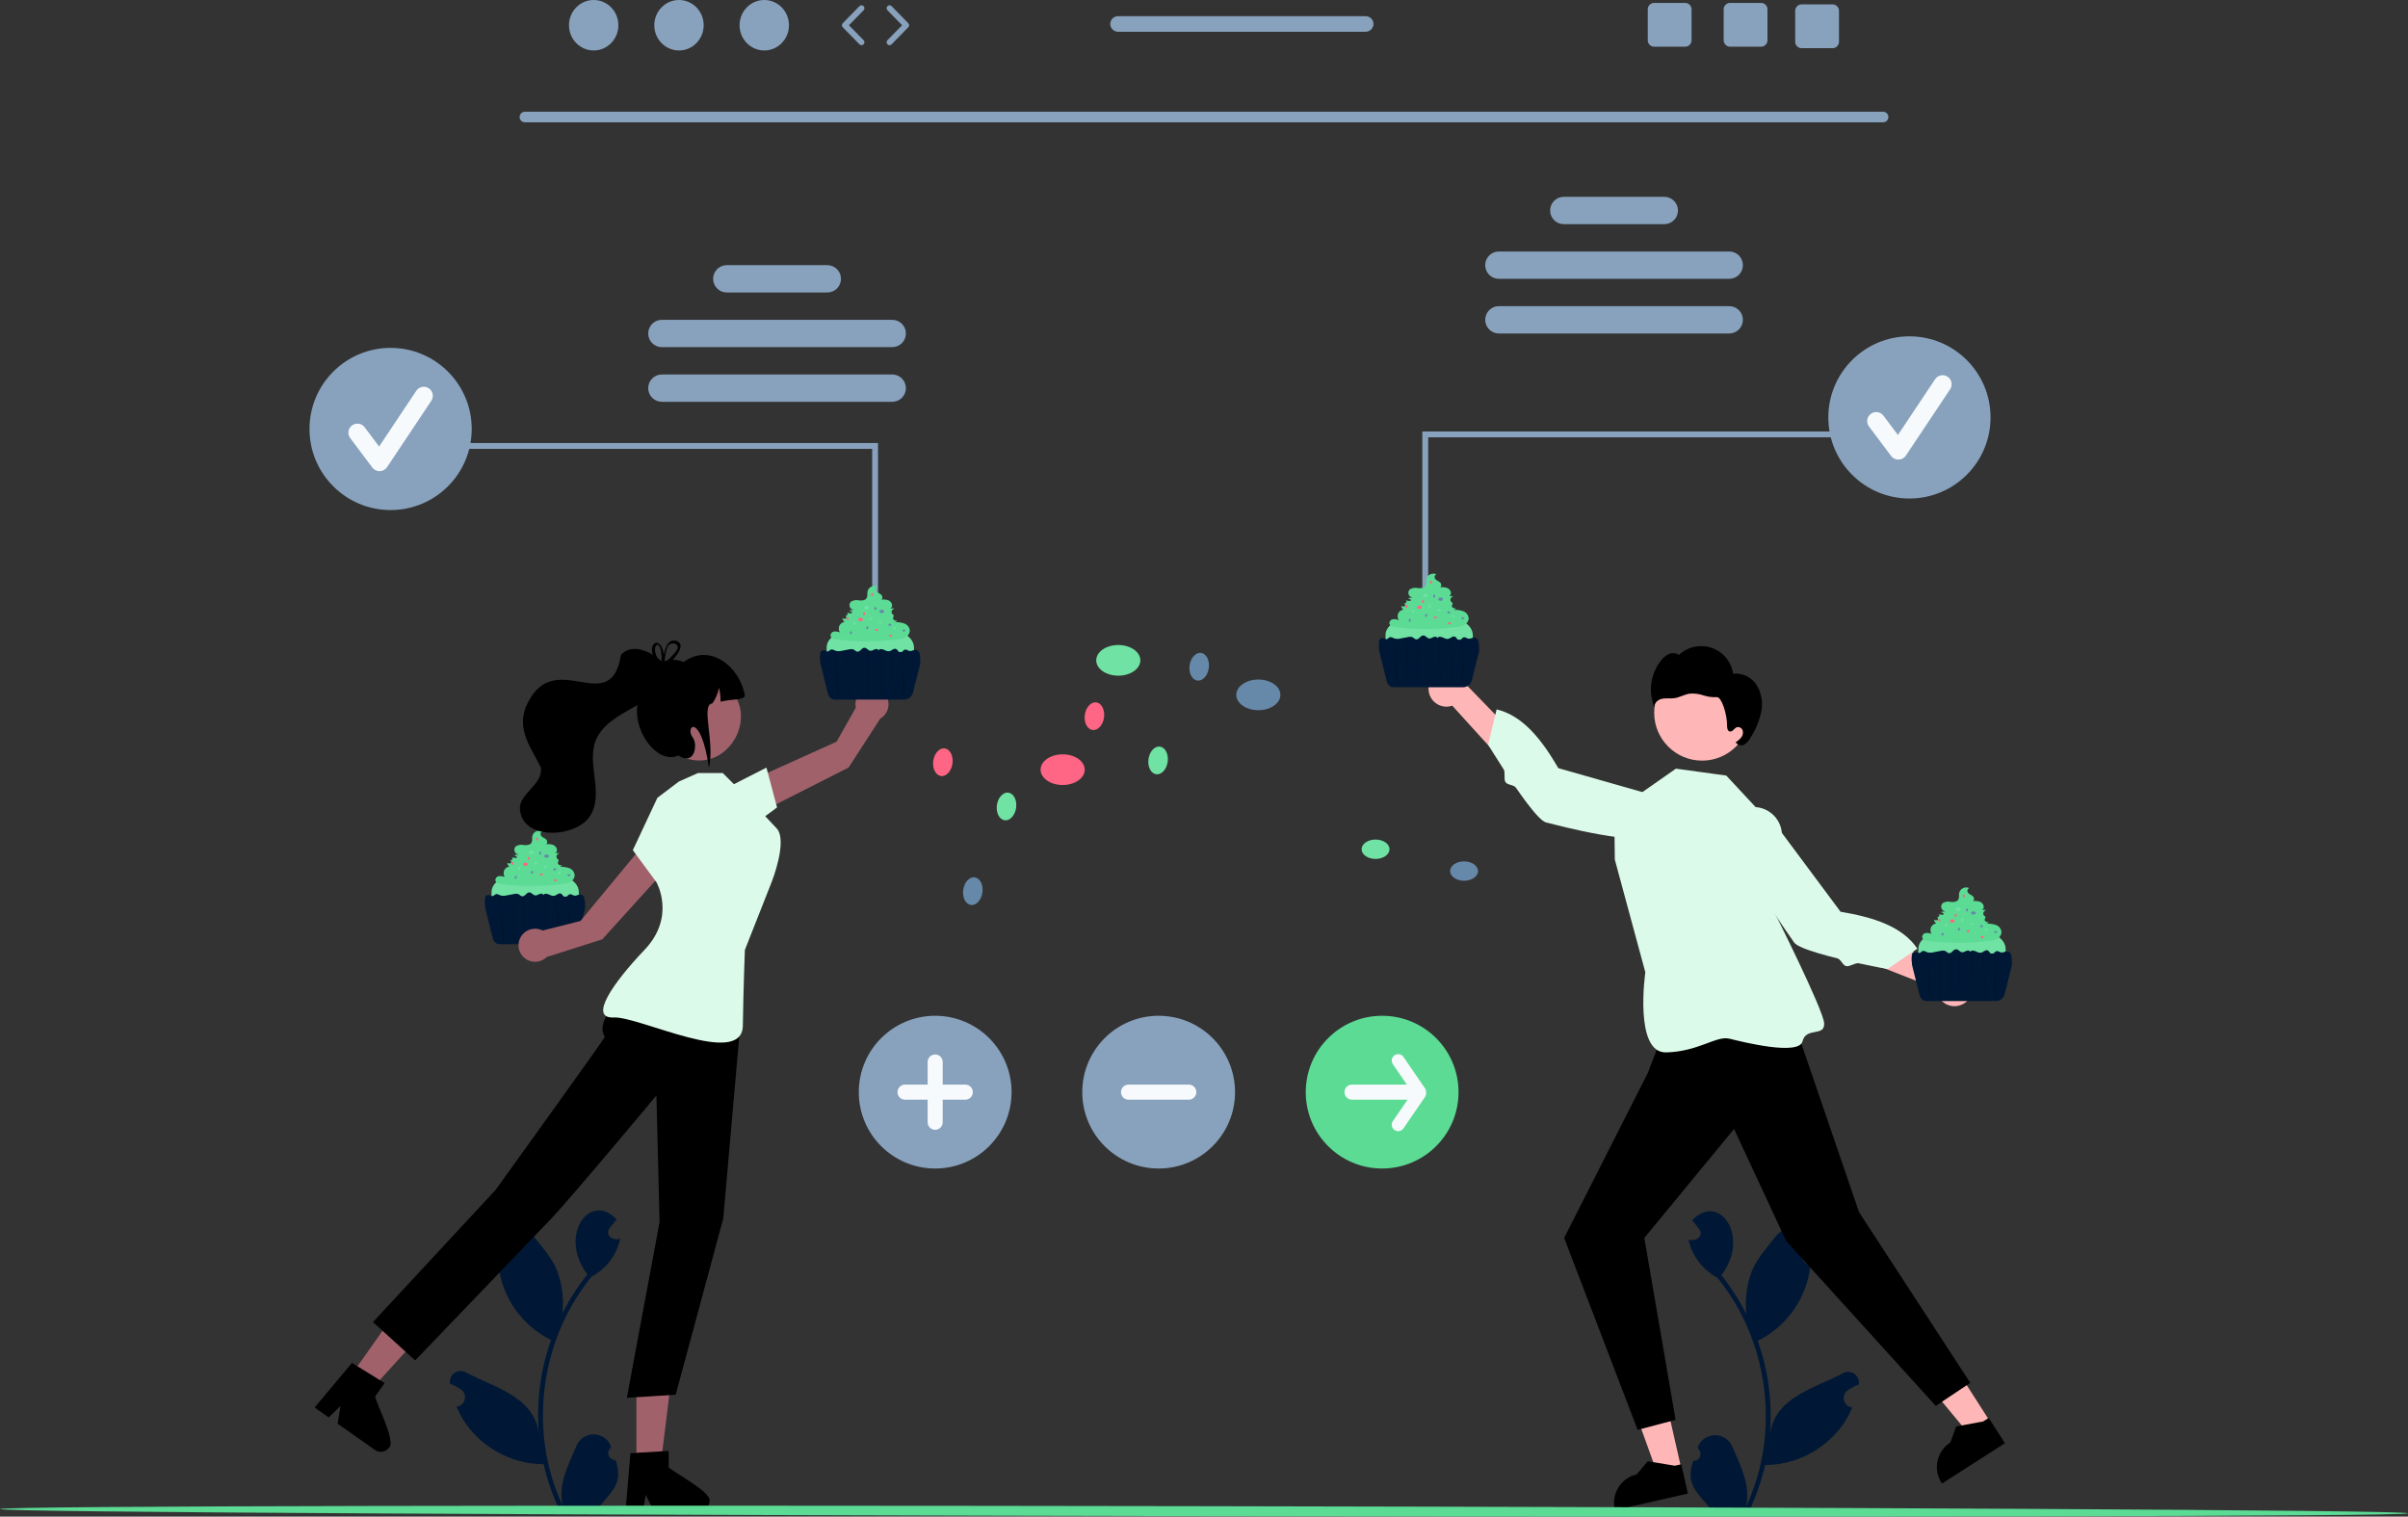 <svg width="697" height="439" viewBox="0 0 697 439" fill="none" xmlns="http://www.w3.org/2000/svg">
<rect x="0" y="0" width="697" height="439" fill="#333333" stroke="none"/>
<g clip-path="url(#clip0_107_6008)">
<path d="M171.845 14.608C175.792 14.608 178.992 11.338 178.992 7.304C178.992 3.27 175.792 0 171.845 0C167.899 0 164.699 3.27 164.699 7.304C164.699 11.338 167.899 14.608 171.845 14.608Z" fill="#88A2BD"/>
<path d="M196.533 14.608C200.48 14.608 203.68 11.338 203.68 7.304C203.68 3.27 200.48 0 196.533 0C192.586 0 189.387 3.27 189.387 7.304C189.387 11.338 192.586 14.608 196.533 14.608Z" fill="#88A2BD"/>
<path d="M221.221 14.608C225.168 14.608 228.367 11.338 228.367 7.304C228.367 3.27 225.168 0 221.221 0C217.274 0 214.074 3.27 214.074 7.304C214.074 11.338 217.274 14.608 221.221 14.608Z" fill="#88A2BD"/>
<path d="M249.372 13.077C249.152 13.077 248.933 12.992 248.767 12.823L243.945 7.895C243.624 7.567 243.624 7.042 243.945 6.713L248.767 1.785C249.095 1.452 249.63 1.447 249.962 1.772C250.296 2.099 250.302 2.634 249.976 2.967L245.732 7.304L249.976 11.642C250.302 11.975 250.296 12.51 249.962 12.836C249.798 12.997 249.585 13.077 249.372 13.077Z" fill="#88A2BD"/>
<path d="M257.475 13.077C257.261 13.077 257.048 12.997 256.884 12.836C256.55 12.51 256.544 11.975 256.87 11.642L261.114 7.304L256.87 2.967C256.544 2.634 256.55 2.098 256.884 1.772C257.217 1.445 257.752 1.452 258.079 1.785L262.9 6.713C263.222 7.042 263.222 7.566 262.9 7.895L258.079 12.823C257.913 12.992 257.694 13.077 257.475 13.077Z" fill="#88A2BD"/>
<path d="M509.738 0.846H500.771C499.749 0.846 498.921 1.674 498.921 2.696V11.669C498.921 12.691 499.749 13.519 500.771 13.519H509.738C510.76 13.519 511.597 12.691 511.597 11.669V2.696C511.597 1.674 510.76 0.846 509.738 0.846Z" fill="#88A2BD"/>
<path d="M487.766 0.846H478.799C477.777 0.846 476.949 1.674 476.949 2.696V11.669C476.949 12.691 477.777 13.519 478.799 13.519H487.766C488.788 13.519 489.625 12.691 489.625 11.669V2.696C489.625 1.674 488.788 0.846 487.766 0.846Z" fill="#88A2BD"/>
<path d="M530.442 1.268H521.476C520.453 1.268 519.625 2.096 519.625 3.118V12.091C519.625 13.114 520.453 13.942 521.476 13.942H530.442C531.464 13.942 532.301 13.114 532.301 12.091V3.118C532.301 2.096 531.464 1.268 530.442 1.268Z" fill="#88A2BD"/>
<path d="M395.296 4.681H323.626C322.375 4.681 321.369 5.695 321.369 6.937C321.369 8.179 322.375 9.193 323.626 9.193H395.296C396.539 9.193 397.553 8.179 397.553 6.937C397.553 5.695 396.539 4.681 395.296 4.681Z" fill="#88A2BD"/>
<path d="M545.103 35.401H151.896C151.053 35.383 150.384 34.685 150.402 33.842C150.42 33.024 151.078 32.366 151.896 32.348H545.103C545.947 32.366 546.616 33.064 546.598 33.907C546.58 34.725 545.921 35.383 545.103 35.401Z" fill="#88A2BD"/>
<path d="M481.734 56.974H452.643C450.458 56.974 448.687 58.745 448.687 60.929V60.929C448.687 63.114 450.458 64.885 452.643 64.885H481.734C483.919 64.885 485.69 63.114 485.69 60.929C485.69 58.745 483.919 56.974 481.734 56.974Z" fill="#88A2BD"/>
<path d="M433.851 72.796H500.527C502.712 72.796 504.483 74.567 504.483 76.752C504.483 78.937 502.712 80.707 500.527 80.707H433.851C431.666 80.707 429.894 78.937 429.894 76.752C429.894 74.567 431.666 72.796 433.851 72.796Z" fill="#88A2BD"/>
<path d="M500.527 88.619H433.851C431.666 88.619 429.894 90.39 429.894 92.574V92.574C429.894 94.759 431.666 96.53 433.851 96.53H500.527C502.712 96.53 504.483 94.759 504.483 92.574C504.483 90.39 502.712 88.619 500.527 88.619Z" fill="#88A2BD"/>
<path d="M163.853 271.634H145.488C144.994 271.634 142.276 270.196 142.276 268.423V258.223C142.188 250.508 167.45 250.003 167.545 258.223V268.423C167.545 270.196 165.627 271.634 163.853 271.634Z" fill="#70E2A3"/>
<path d="M164.803 251.309C163.912 250.991 162.966 250.855 162.021 250.911C162.274 250.827 162.506 250.691 162.703 250.512C162.53 250.505 162.358 250.482 162.19 250.443C162.004 250.408 161.83 250.33 161.68 250.215C161.53 250.096 161.449 249.91 161.467 249.719C161.501 249.486 161.719 249.294 161.697 249.059C161.671 248.79 161.36 248.659 161.194 248.446C160.986 248.116 161.022 247.688 161.282 247.397C161.44 247.214 161.633 247.063 161.85 246.956C161.483 246.862 161.098 246.867 160.735 246.972C161.124 246.67 161.298 246.166 161.175 245.688C160.969 245.094 160.481 244.641 159.872 244.481C159.272 244.33 158.651 244.28 158.034 244.333C158.558 244.172 158.479 243.351 158.079 242.976C157.678 242.602 157.105 242.446 156.727 242.048C156.349 241.651 156.38 240.803 156.924 240.737L156.857 240.543C155.773 240.139 154.566 240.689 154.161 241.773C154.127 241.866 154.099 241.961 154.077 242.058C153.978 242.679 154.164 243.366 153.852 243.913C153.454 244.61 152.489 244.688 151.691 244.611C150.907 244.41 150.075 244.524 149.373 244.927C148.793 245.411 148.715 246.272 149.198 246.852C149.466 247.174 149.867 247.355 150.286 247.344C149.76 247.347 149.237 247.416 148.729 247.549L149.219 247.739C149.328 247.773 149.428 247.829 149.514 247.905C149.599 247.984 149.626 248.109 149.579 248.216C149.501 248.358 149.299 248.353 149.138 248.329L148.074 248.168C148.286 248.239 148.4 248.468 148.329 248.68C148.259 248.891 148.03 249.006 147.818 248.935C147.764 248.917 147.714 248.888 147.672 248.849C147.781 248.976 147.869 249.121 147.932 249.277C147.995 249.436 147.976 249.615 147.883 249.758C147.666 249.956 147.347 249.995 147.09 249.854C147.003 249.821 146.916 249.782 146.828 249.747C146.83 249.777 146.832 249.808 146.836 249.839C146.895 250.248 147.122 250.614 147.464 250.846C146.981 250.903 146.537 251.137 146.217 251.503C145.663 252.191 145.63 253.162 146.135 253.887C145.598 253.649 145.01 253.552 144.425 253.603C143.823 253.677 143.373 254.19 143.376 254.796C143.473 255.538 144.392 255.809 145.135 255.901C150.976 256.62 156.883 256.619 162.723 255.899C163.517 255.845 164.294 255.648 165.016 255.316C165.747 254.97 166.25 254.274 166.35 253.471C166.318 252.504 165.708 251.652 164.803 251.309Z" fill="#5CDB95"/>
<path d="M169.138 259.905C169.005 259.328 168.49 258.92 167.897 258.923C167.332 258.937 166.828 259.34 166.274 259.252C165.813 259.179 165.452 258.777 164.989 258.838C164.565 258.895 164.337 259.309 164.02 259.532H163.208C162.892 259.283 162.737 258.779 162.298 258.638C161.638 258.425 161.108 259.17 160.416 259.302C160.016 259.346 159.611 259.269 159.255 259.08C158.907 258.891 158.529 258.763 158.137 258.701C157.785 258.649 157.435 258.803 157.236 259.097C157.257 258.886 156.983 258.68 156.705 258.666C156.394 258.678 156.091 258.771 155.828 258.936C155.564 259.102 155.258 259.189 154.946 259.189C154.255 259.128 153.916 258.321 153.221 258.312C152.347 258.301 151.997 259.547 151.132 259.441C150.682 259.386 150.439 258.977 150.038 258.803C149.613 258.672 149.158 258.667 148.73 258.79L146.684 259.173C146.085 259.338 145.452 259.344 144.85 259.191C144.411 259.032 143.985 258.688 143.532 258.819C143.138 258.933 142.946 259.374 142.528 259.397C142.262 259.364 142.005 259.276 141.774 259.139C141.331 258.982 140.838 259.107 140.523 259.454C140.294 260.387 140.257 261.357 140.414 262.305C140.408 262.506 140.424 262.709 140.462 262.907L142.519 271.139C142.761 272.402 143.386 273.315 144.671 273.315H164.669C165.955 273.315 167.06 272.402 167.302 271.139L169.359 262.907C169.363 262.886 169.366 262.865 169.369 262.843C169.418 261.858 169.34 260.871 169.138 259.905Z" fill="#001835"/>
<path opacity="0.2" d="M144.688 259.286L145.088 264.482C145.221 266.214 145.024 267.922 145.157 269.654C145.232 270.629 145.638 271.629 145.713 272.605C145.721 272.719 145.902 272.72 145.893 272.605L145.493 267.408L145.093 262.212L144.868 259.286C144.859 259.171 144.679 259.17 144.688 259.286Z" fill="black"/>
<path opacity="0.2" d="M148.161 259.491L148.316 264.612L148.472 269.732L148.56 272.607C148.563 272.722 148.743 272.723 148.74 272.607L148.584 267.486L148.428 262.366L148.341 259.491C148.337 259.376 148.157 259.375 148.161 259.491Z" fill="black"/>
<path opacity="0.2" d="M151.525 259.798L151.478 264.747L151.431 269.665L151.404 272.455C151.406 272.504 151.447 272.543 151.497 272.541C151.545 272.54 151.582 272.502 151.584 272.455L151.632 267.506L151.679 262.588L151.705 259.798C151.704 259.749 151.662 259.71 151.612 259.711C151.565 259.713 151.527 259.751 151.525 259.798Z" fill="black"/>
<path opacity="0.2" d="M154.067 259.647L154.166 264.657L154.264 269.636L154.319 272.456C154.321 272.506 154.363 272.545 154.412 272.543C154.46 272.541 154.498 272.503 154.499 272.456L154.401 267.446L154.303 262.467L154.247 259.647C154.246 259.597 154.204 259.558 154.154 259.56C154.107 259.562 154.069 259.6 154.067 259.647Z" fill="black"/>
<path opacity="0.2" d="M157.771 259.441L157.884 264.585L157.997 269.728L158.06 272.607C158.061 272.656 158.103 272.695 158.153 272.694C158.2 272.692 158.238 272.654 158.24 272.607L158.127 267.463L158.014 262.32L157.951 259.441C157.949 259.392 157.907 259.353 157.857 259.355C157.811 259.357 157.773 259.395 157.771 259.441Z" fill="black"/>
<path opacity="0.2" d="M160.846 259.597L161.239 264.779L161.631 269.947L161.851 272.859C161.86 272.974 162.04 272.975 162.031 272.859L161.639 267.677L161.247 262.509L161.026 259.597C161.018 259.482 160.837 259.481 160.846 259.597Z" fill="black"/>
<path opacity="0.2" d="M164.263 260.201L164.5 264.943C164.579 266.523 164.178 268.104 164.257 269.685L164.39 272.347C164.395 272.462 164.575 272.463 164.57 272.347C164.491 270.767 164.892 269.186 164.813 267.605L164.576 262.864L164.443 260.201C164.438 260.086 164.257 260.085 164.263 260.201Z" fill="black"/>
<path d="M153.83 247.21C154.211 247.21 154.52 246.995 154.52 246.73C154.52 246.465 154.211 246.25 153.83 246.25C153.449 246.25 153.14 246.465 153.14 246.73C153.14 246.995 153.449 247.21 153.83 247.21Z" fill="#70E2A3"/>
<path d="M158.211 248.29C158.593 248.29 158.902 248.076 158.902 247.81C158.902 247.545 158.593 247.33 158.211 247.33C157.83 247.33 157.521 247.545 157.521 247.81C157.521 248.076 157.83 248.29 158.211 248.29Z" fill="#6688A9"/>
<path d="M152.089 250.631C152.471 250.631 152.78 250.416 152.78 250.151C152.78 249.886 152.471 249.671 152.089 249.671C151.708 249.671 151.399 249.886 151.399 250.151C151.399 250.416 151.708 250.631 152.089 250.631Z" fill="#FF6584"/>
<path d="M157.797 251.264C158.038 251.264 158.233 251.128 158.233 250.96C158.233 250.793 158.038 250.657 157.797 250.657C157.556 250.657 157.361 250.793 157.361 250.96C157.361 251.128 157.556 251.264 157.797 251.264Z" fill="#70E2A3"/>
<path d="M160.566 251.946C160.807 251.946 161.003 251.811 161.003 251.643C161.003 251.475 160.807 251.34 160.566 251.34C160.325 251.34 160.13 251.475 160.13 251.643C160.13 251.811 160.325 251.946 160.566 251.946Z" fill="#6688A9"/>
<path d="M156.697 253.425C156.938 253.425 157.133 253.29 157.133 253.122C157.133 252.954 156.938 252.819 156.697 252.819C156.456 252.819 156.261 252.954 156.261 253.122C156.261 253.29 156.456 253.425 156.697 253.425Z" fill="#FF6584"/>
<path d="M161.879 252.944C162.12 252.944 162.315 252.808 162.315 252.641C162.315 252.473 162.12 252.337 161.879 252.337C161.638 252.337 161.442 252.473 161.442 252.641C161.442 252.808 161.638 252.944 161.879 252.944Z" fill="#70E2A3"/>
<path d="M164.648 253.627C164.889 253.627 165.084 253.491 165.084 253.323C165.084 253.156 164.889 253.02 164.648 253.02C164.407 253.02 164.211 253.156 164.211 253.323C164.211 253.491 164.407 253.627 164.648 253.627Z" fill="#6688A9"/>
<path d="M160.779 255.106C161.019 255.106 161.215 254.97 161.215 254.802C161.215 254.635 161.019 254.499 160.779 254.499C160.538 254.499 160.342 254.635 160.342 254.802C160.342 254.97 160.538 255.106 160.779 255.106Z" fill="#FF6584"/>
<path d="M150.634 251.343C150.667 251.105 150.559 250.893 150.393 250.87C150.227 250.847 150.066 251.022 150.033 251.261C150 251.499 150.108 251.711 150.274 251.734C150.44 251.757 150.601 251.582 150.634 251.343Z" fill="#70E2A3"/>
<path d="M149.579 253.993C149.612 253.754 149.504 253.542 149.338 253.52C149.172 253.497 149.011 253.672 148.978 253.91C148.945 254.149 149.053 254.361 149.219 254.384C149.385 254.407 149.547 254.232 149.579 253.993Z" fill="#6688A9"/>
<path d="M148.642 249.959C148.675 249.72 148.567 249.508 148.401 249.485C148.235 249.463 148.074 249.637 148.041 249.876C148.008 250.115 148.116 250.327 148.282 250.35C148.448 250.372 148.609 250.198 148.642 249.959Z" fill="#FF6584"/>
<path d="M155.375 249.903C155.408 249.665 155.3 249.453 155.134 249.43C154.968 249.407 154.807 249.582 154.774 249.82C154.741 250.059 154.849 250.271 155.015 250.294C155.181 250.317 155.343 250.142 155.375 249.903Z" fill="#70E2A3"/>
<path d="M154.321 252.553C154.354 252.314 154.246 252.102 154.08 252.079C153.914 252.057 153.753 252.231 153.72 252.47C153.687 252.709 153.795 252.921 153.961 252.944C154.127 252.966 154.288 252.791 154.321 252.553Z" fill="#6688A9"/>
<path d="M153.384 248.519C153.417 248.28 153.309 248.068 153.143 248.045C152.977 248.022 152.815 248.197 152.782 248.436C152.75 248.674 152.857 248.886 153.024 248.909C153.19 248.932 153.351 248.757 153.384 248.519Z" fill="#FF6584"/>
<path d="M156.66 246.971C156.693 246.732 156.585 246.52 156.419 246.497C156.253 246.474 156.092 246.649 156.059 246.888C156.026 247.127 156.134 247.339 156.3 247.361C156.466 247.384 156.627 247.209 156.66 246.971Z" fill="#6688A9"/>
<path d="M155.725 242.938C155.757 242.699 155.649 242.487 155.483 242.464C155.317 242.442 155.156 242.616 155.123 242.855C155.09 243.094 155.198 243.306 155.364 243.329C155.53 243.351 155.692 243.176 155.725 242.938Z" fill="#FF6584"/>
<path d="M323.691 195.584C327.218 195.584 330.077 193.595 330.077 191.142C330.077 188.689 327.218 186.701 323.691 186.701C320.164 186.701 317.305 188.689 317.305 191.142C317.305 193.595 320.164 195.584 323.691 195.584Z" fill="#70E2A3"/>
<path d="M364.228 205.577C367.755 205.577 370.614 203.589 370.614 201.136C370.614 198.683 367.755 196.694 364.228 196.694C360.701 196.694 357.842 198.683 357.842 201.136C357.842 203.589 360.701 205.577 364.228 205.577Z" fill="#6688A9"/>
<path d="M307.587 227.23C311.114 227.23 313.973 225.241 313.973 222.788C313.973 220.335 311.114 218.347 307.587 218.347C304.061 218.347 301.201 220.335 301.201 222.788C301.201 225.241 304.061 227.23 307.587 227.23Z" fill="#FF6584"/>
<path d="M398.154 248.629C400.383 248.629 402.19 247.372 402.19 245.822C402.19 244.271 400.383 243.015 398.154 243.015C395.925 243.015 394.118 244.271 394.118 245.822C394.118 247.372 395.925 248.629 398.154 248.629Z" fill="#70E2A3"/>
<path d="M423.774 254.945C426.003 254.945 427.81 253.688 427.81 252.138C427.81 250.587 426.003 249.331 423.774 249.331C421.545 249.331 419.738 250.587 419.738 252.138C419.738 253.688 421.545 254.945 423.774 254.945Z" fill="#6688A9"/>
<path d="M294.119 233.821C294.423 231.614 293.425 229.652 291.889 229.441C290.353 229.229 288.861 230.847 288.556 233.055C288.252 235.263 289.251 237.224 290.787 237.435C292.323 237.647 293.815 236.029 294.119 233.821Z" fill="#70E2A3"/>
<path d="M284.366 258.335C284.671 256.127 283.672 254.166 282.136 253.954C280.6 253.743 279.108 255.361 278.804 257.568C278.5 259.776 279.498 261.737 281.034 261.949C282.57 262.16 284.062 260.542 284.366 258.335Z" fill="#6688A9"/>
<path d="M275.694 221.012C275.998 218.804 274.999 216.843 273.463 216.632C271.927 216.42 270.435 218.038 270.131 220.246C269.827 222.454 270.825 224.415 272.361 224.626C273.897 224.838 275.389 223.22 275.694 221.012Z" fill="#FF6584"/>
<path d="M337.99 220.498C338.294 218.29 337.296 216.329 335.76 216.117C334.223 215.906 332.732 217.524 332.427 219.731C332.123 221.939 333.122 223.9 334.658 224.112C336.194 224.324 337.686 222.705 337.99 220.498Z" fill="#70E2A3"/>
<path d="M319.562 207.688C319.866 205.48 318.868 203.519 317.332 203.307C315.796 203.096 314.304 204.714 314 206.921C313.695 209.129 314.694 211.09 316.23 211.302C317.766 211.513 319.258 209.895 319.562 207.688Z" fill="#FF6584"/>
<path d="M490.122 422.868C491.229 422.919 492.167 422.063 492.218 420.956C492.245 420.365 492.01 419.792 491.576 419.391C491.525 419.19 491.489 419.045 491.438 418.844C492.529 416.075 495.659 414.713 498.429 415.804C499.788 416.339 500.871 417.402 501.432 418.75C503.81 424.315 506.888 430.076 505.357 436.205C515.467 414.783 512.029 388.136 497.088 369.816C492.823 367.551 489.771 363.525 488.739 358.808C490.783 359.501 493.332 357.839 491.795 355.686C491.129 354.864 490.456 354.047 489.79 353.225C497.554 344.958 506.805 357.95 498.259 369.108C501.054 372.613 503.476 376.399 505.484 380.407C505.02 376.152 505.574 371.847 507.099 367.846C508.644 364.118 511.541 360.979 514.093 357.756C515.979 355.339 519.468 354.908 521.886 356.793C523.084 357.728 523.847 359.112 523.996 360.624C521.134 361.565 520.762 365.699 524.036 366.265C523.023 375.68 517.267 383.924 508.778 388.121C511.859 396.764 513.062 405.964 512.307 415.109C513.779 404.422 525.254 401.828 533.274 397.58C534.727 396.649 536.659 397.071 537.59 398.524C538.012 399.182 538.172 399.974 538.039 400.744C536.932 401.194 535.872 401.753 534.876 402.412C533.626 403.253 533.294 404.947 534.134 406.196C534.591 406.875 535.328 407.314 536.143 407.39C532.1 417.393 521.648 424.111 510.913 424.073C509.882 428.555 508.387 432.917 506.453 437.09H490.521C490.464 436.913 490.412 436.731 490.361 436.554C491.836 436.646 493.316 436.558 494.77 436.291C490.868 431.672 487.851 429.316 490.122 422.868Z" fill="#001835"/>
<path d="M178.159 422.629C177.052 422.68 176.113 421.824 176.063 420.718C176.035 420.127 176.27 419.554 176.705 419.152L176.842 418.606C175.752 415.836 172.622 414.475 169.852 415.565C168.493 416.1 167.409 417.163 166.849 418.512C164.471 424.077 161.393 429.838 162.924 435.967C152.814 414.545 156.252 387.898 171.193 369.578C175.457 367.312 178.51 363.287 179.541 358.57C177.498 359.262 174.949 357.6 176.486 355.448C177.152 354.625 177.825 353.809 178.491 352.986C170.727 344.719 161.476 357.712 170.022 368.87C167.226 372.374 164.805 376.161 162.797 380.169C163.26 375.913 162.707 371.608 161.182 367.608C159.636 363.88 156.739 360.74 154.188 357.518C152.302 355.1 148.813 354.669 146.395 356.555C145.197 357.489 144.434 358.874 144.284 360.386C147.147 361.326 147.519 365.461 144.244 366.026C145.258 375.441 151.013 383.685 159.503 387.882C156.422 396.525 155.219 405.726 155.974 414.871C154.501 404.183 143.027 401.59 135.007 397.342C133.554 396.411 131.622 396.833 130.69 398.285C130.268 398.943 130.108 399.735 130.242 400.506C131.349 400.956 132.409 401.515 133.405 402.174C134.655 403.014 134.987 404.708 134.146 405.958C133.69 406.637 132.953 407.075 132.138 407.151C136.181 417.155 146.633 423.872 157.367 423.834C158.399 428.316 159.894 432.679 161.827 436.852H177.76C177.817 436.675 177.868 436.492 177.92 436.315C176.445 436.408 174.964 436.32 173.511 436.053C177.413 431.434 180.43 429.077 178.159 422.629Z" fill="#001835"/>
<path d="M218.076 236.143L216.382 226.322L242.146 214.691L247.71 204.841C247.172 202.252 248.835 199.717 251.425 199.178C254.015 198.64 256.551 200.303 257.089 202.892C257.511 204.92 256.581 206.989 254.784 208.02L245.631 222.168L218.076 236.143Z" fill="#A0616A"/>
<path d="M210.245 228.114L221.847 222.189L224.919 233.72L216.859 239.692L210.245 228.114Z" fill="#DCFAEA"/>
<path d="M184.209 424.101H191.224L194.561 397.047H184.208L184.209 424.101Z" fill="#A0616A"/>
<path d="M193.559 424.733V419.978L191.715 420.09L184.207 420.535L182.47 420.642L181.141 436.567L181.07 437.421H186.052L186.212 436.573L186.935 432.719L188.803 436.573L189.212 437.421H202.419C204.054 437.41 205.377 436.085 205.384 434.45C205.941 431.847 194.959 426.221 193.559 424.733Z" fill="black"/>
<path d="M101.105 398.849L106.84 402.887L125.152 382.693L116.687 376.731L101.105 398.849Z" fill="#A0616A"/>
<path d="M108.59 404.233L111.329 400.345L109.756 399.375L103.362 395.416L101.88 394.503L91.621 406.757L91.071 407.414L95.144 410.282L95.763 409.681L98.574 406.947L97.881 411.173L97.728 412.102L108.524 419.706C109.867 420.64 111.711 420.318 112.659 418.985C114.614 417.178 108.876 406.255 108.59 404.233Z" fill="black"/>
<path d="M195.056 249.011L186.027 244.791L168.019 266.578L157.051 269.352C154.694 268.151 151.81 269.087 150.608 271.444C149.407 273.8 150.344 276.684 152.701 277.885C154.546 278.825 156.787 278.473 158.255 277.012L174.317 271.909L195.056 249.011Z" fill="#A0616A"/>
<path d="M185.953 284.106C185.953 284.106 171.137 293.752 175.055 300.161C175.19 300.382 143.496 344.374 143.496 344.374L107.957 382.682L120.174 393.786C120.174 393.786 153.936 358.635 159.6 352.702C165.264 346.768 190.003 317.084 190.003 317.084L190.913 353.769L181.442 404.603L195.583 403.707L209.346 352.707L214.427 294.938L185.953 284.106Z" fill="black"/>
<path d="M196.506 226.218L190.276 230.938L183.175 246.091L190.003 255.363C190.003 255.363 195.747 265.316 186.553 274.955C177.359 284.593 170.299 294.887 177.658 294.52C185.017 294.152 214.821 309.309 215.017 296.891C215.213 284.474 215.61 274.955 215.61 274.955L223.424 255.139C223.424 255.139 228.08 243.319 224.811 239.78C221.543 236.242 217.166 231.72 217.166 231.72L209.208 223.763H202.022L196.506 226.218Z" fill="#DCFAEA"/>
<path d="M208.136 197.103C222.113 205.055 210.639 226.036 196.401 218.565C182.425 210.613 193.899 189.632 208.136 197.103Z" fill="#A0616A"/>
<path d="M215.61 201.512C214.631 202.786 212.585 202.188 208.578 203.097C208.587 201.739 208.43 200.385 208.111 199.065C207.813 200.7 207.159 202.249 206.197 203.603C202.717 203.989 206.983 214.556 205.201 222.326C202.906 205.934 198.078 210.229 200.517 213.48C202.078 215.562 201.038 221.806 196.353 218.684C188.625 222.356 177.617 204.114 189.817 195.558C189.599 190.934 194.746 190.203 197.915 191.625C205.606 185.897 214.393 193.237 215.61 201.512Z" fill="black"/>
<path d="M179.748 189.551C176.636 208.68 159.957 186.033 152.115 204.858C149.649 211.675 153.88 216.552 156.556 222.21C157.166 226.86 151.115 229.22 150.482 233.5C150.305 243.314 166.141 242.713 170.568 236.522C175.117 230.04 169.685 221.344 172.419 214.387C176.262 204.729 191.89 204.657 193.251 193.42C190.615 189.666 183.525 185.366 179.748 189.551Z" fill="black"/>
<path d="M192.354 191.42C192.252 191.463 192.151 191.506 192.059 191.554H192.054C191.968 191.597 191.883 191.64 191.797 191.688C191.786 191.694 191.781 191.699 191.77 191.704C191.658 191.597 191.545 191.49 191.427 191.383C191.397 191.557 191.404 191.736 191.449 191.908L191.465 191.972C191.572 192.085 191.684 192.192 191.802 192.304C191.909 192.224 192.011 192.138 192.118 192.058C192.183 192.004 192.247 191.951 192.317 191.897C192.327 191.758 192.343 191.597 192.36 191.42L192.354 191.42ZM195.58 185.464C193.19 184.917 192.418 188.04 192.188 189.546C191.32 184.082 187.709 185.801 188.957 189.529C189.355 190.633 189.981 191.641 190.795 192.486C190.908 192.615 191.031 192.744 191.159 192.872C191.015 193.622 191.743 193.429 192.729 192.738C193.457 192.221 194.13 191.63 194.738 190.976C196.705 188.913 198.237 186.155 195.58 185.464ZM195.655 188.538C194.917 189.489 194.09 190.366 193.185 191.158C192.901 191.415 192.611 191.661 192.317 191.897C192.311 191.945 192.311 191.988 192.306 192.026C192.285 192.078 192.26 192.128 192.231 192.176C191.931 192.717 191.593 192.422 191.465 191.972C191.454 191.956 191.438 191.94 191.427 191.924C190.999 191.482 190.627 190.989 190.318 190.456C188.105 186.621 191.668 184.012 191.492 191.174C191.459 191.24 191.437 191.31 191.427 191.383C191.397 191.557 191.404 191.736 191.449 191.908L191.465 191.972C191.572 192.085 191.684 192.192 191.802 192.304C191.909 192.224 192.011 192.138 192.118 192.058C192.183 192.004 192.247 191.951 192.317 191.897C192.327 191.758 192.343 191.597 192.36 191.42L192.36 191.415C192.499 189.979 192.879 187.397 193.581 186.696C195.124 185.512 197.123 186.792 195.655 188.538ZM192.354 191.42C192.252 191.463 192.151 191.506 192.059 191.554H192.054C191.968 191.597 191.883 191.64 191.797 191.688C191.786 191.694 191.781 191.699 191.77 191.704C191.658 191.597 191.545 191.49 191.427 191.383C191.397 191.557 191.404 191.736 191.449 191.908L191.465 191.972C191.572 192.085 191.684 192.192 191.802 192.304C191.909 192.224 192.011 192.138 192.118 192.058C192.183 192.004 192.247 191.951 192.317 191.897C192.327 191.758 192.343 191.597 192.36 191.42L192.354 191.42Z" fill="black"/>
<path d="M486.69 425.225L479.829 426.786L470.542 401.068L480.669 398.764L486.69 425.225Z" fill="#FFB6B6"/>
<path d="M488.561 432.326L467.461 437.126L467.401 436.859C466.369 432.324 469.209 427.812 473.744 426.78L476.934 422.979L484.79 424.267L486.632 423.848L488.561 432.326Z" fill="black"/>
<path d="M576.164 411.706L570.238 415.499L552.783 394.45L561.53 388.851L576.164 411.706Z" fill="#FFB6B6"/>
<path d="M580.332 417.753L562.108 429.418L561.96 429.188C559.452 425.271 560.594 420.063 564.512 417.555L566.224 412.899L574.052 411.449L575.643 410.43L580.332 417.753Z" fill="black"/>
<path d="M482.123 297.114L476.962 310.573L452.745 358.331L474.023 413.886L485.005 410.988L475.954 358.331L501.922 326.784L516.999 359.197L560.312 406.942L570.308 400.28L538.1 350.868L516.653 288.206L482.123 297.114Z" fill="black"/>
<path d="M508.17 233.625L499.673 224.498L485.096 222.493L467.236 234.994L467.416 248.831L476.245 281.436C476.245 281.436 472.882 304.862 482.275 304.627C491.669 304.392 496.789 299.71 500.615 300.663C504.441 301.616 520.704 305.673 521.735 301.424C522.766 297.175 528.244 300.217 528.004 296.197C527.763 292.178 513.172 263.204 513.172 263.204L515.726 242.81C516.287 238.323 513.105 234.231 508.617 233.669C508.468 233.65 508.32 233.636 508.17 233.625Z" fill="#DCFAEA"/>
<path d="M566.811 291.136C563.999 291.732 561.236 289.937 560.639 287.125C560.575 286.826 560.538 286.521 560.528 286.214L521.458 270.836L528.894 264.745L565.934 280.781C568.822 280.878 571.085 283.298 570.988 286.186C570.907 288.603 569.18 290.649 566.811 291.136Z" fill="#FFB6B6"/>
<path d="M511.473 235.318C511.473 235.318 504.817 235.266 504 242.841C503.183 250.415 517.137 269.626 519.294 272.79C519.969 273.78 522.871 274.907 526.539 275.988C528.185 276.473 529.986 276.949 531.809 277.399C532.864 277.66 533.336 279.408 534.38 279.648C535.419 279.887 537.03 278.617 538.007 278.829C542.647 279.836 546.313 280.507 546.313 280.507L554.987 274.597C550.611 268.138 542.241 265.495 532.757 263.916L511.473 235.318Z" fill="#DCFAEA"/>
<path d="M413.54 200.141C413.978 202.982 416.636 204.93 419.477 204.492C419.78 204.446 420.078 204.372 420.368 204.273L448.588 235.358L451.652 226.25L423.536 197.295C422.423 194.629 419.358 193.37 416.691 194.483C414.459 195.415 413.157 197.754 413.54 200.141Z" fill="#FFB6B6"/>
<path d="M485.348 232.118C485.348 232.118 487.752 238.323 480.957 241.769C474.161 245.215 451.25 238.97 447.527 238.074C446.361 237.794 444.28 235.479 441.97 232.433C440.933 231.065 439.85 229.55 438.783 228.004C438.166 227.11 436.364 227.288 435.769 226.397C435.178 225.51 435.795 223.554 435.251 222.715C432.667 218.734 430.74 215.543 430.74 215.543L433.197 205.34C440.789 207.145 446.225 214.035 451.06 222.343L485.348 232.118Z" fill="#DCFAEA"/>
<path d="M492.675 220.171C500.335 220.171 506.545 213.963 506.545 206.304C506.545 198.646 500.335 192.438 492.675 192.438C485.016 192.438 478.806 198.646 478.806 206.304C478.806 213.963 485.016 220.171 492.675 220.171Z" fill="#FFB6B6"/>
<path d="M508.507 198.365C507.056 196.027 504.392 194.729 501.657 195.027C500.911 189.915 496.162 186.376 491.049 187.121C489.149 187.398 487.379 188.254 485.982 189.571C485.149 188.985 484.069 188.877 483.137 189.287C482.223 189.702 481.429 190.34 480.826 191.142C477.723 195.01 476.999 200.272 478.942 204.834C478.617 203.655 479.799 202.546 480.993 202.282C482.187 202.017 483.439 202.267 484.65 202.095C486.202 201.874 487.597 200.974 489.151 200.772C490.469 200.686 491.791 200.856 493.045 201.272C494.298 201.688 495.618 201.865 496.937 201.795C498.245 201.639 499.93 206.596 499.908 210.087C499.903 210.748 500.04 211.598 500.686 211.738C501.483 211.911 501.944 210.812 502.702 210.513C503.428 210.305 504.189 210.709 504.422 211.427C504.616 212.14 504.453 212.902 503.985 213.474C503.52 214.033 502.966 214.512 502.348 214.895L502.66 215.154C503.271 215.8 504.254 215.922 505.005 215.445C505.72 214.961 506.3 214.301 506.688 213.529C508.151 211.267 509.197 208.761 509.776 206.131C510.348 203.475 509.894 200.701 508.507 198.365Z" fill="black"/>
<path d="M349.892 193.378C350.196 191.17 349.197 189.209 347.661 188.997C346.125 188.785 344.633 190.404 344.329 192.611C344.025 194.819 345.023 196.78 346.559 196.992C348.095 197.203 349.587 195.585 349.892 193.378Z" fill="#6688A9"/>
<path d="M576.844 288.093H558.479C557.986 288.093 555.267 286.655 555.267 284.881V274.682C555.179 266.967 580.441 266.462 580.536 274.682V284.881C580.536 286.655 578.618 288.093 576.844 288.093Z" fill="#70E2A3"/>
<path d="M577.794 267.768C576.903 267.449 575.957 267.314 575.013 267.369C575.265 267.286 575.497 267.15 575.694 266.97C575.521 266.963 575.349 266.94 575.181 266.901C574.996 266.866 574.821 266.788 574.671 266.673C574.521 266.555 574.441 266.368 574.458 266.178C574.492 265.944 574.71 265.752 574.688 265.518C574.662 265.249 574.351 265.118 574.185 264.904C573.977 264.575 574.013 264.147 574.273 263.856C574.431 263.672 574.624 263.522 574.841 263.414C574.475 263.32 574.089 263.326 573.726 263.43C574.116 263.129 574.289 262.624 574.166 262.147C573.961 261.552 573.472 261.1 572.863 260.94C572.263 260.788 571.642 260.738 571.025 260.791C571.55 260.63 571.47 259.809 571.07 259.435C570.669 259.061 570.096 258.904 569.718 258.507C569.34 258.11 569.371 257.261 569.915 257.195L569.848 257.002C568.764 256.597 567.557 257.148 567.152 258.232C567.118 258.324 567.09 258.419 567.068 258.516C566.969 259.137 567.155 259.825 566.843 260.371C566.445 261.068 565.48 261.147 564.682 261.07C563.898 260.869 563.066 260.982 562.364 261.386C561.784 261.869 561.706 262.731 562.189 263.311C562.457 263.633 562.858 263.814 563.277 263.802C562.751 263.806 562.228 263.875 561.72 264.008L562.21 264.197C562.318 264.231 562.419 264.288 562.504 264.363C562.59 264.442 562.617 264.567 562.57 264.674C562.492 264.816 562.29 264.811 562.129 264.787L561.065 264.627C561.276 264.698 561.391 264.927 561.32 265.138C561.249 265.35 561.021 265.464 560.809 265.394C560.754 265.376 560.705 265.346 560.663 265.307C560.772 265.435 560.86 265.579 560.923 265.735C560.985 265.894 560.967 266.073 560.873 266.216C560.657 266.415 560.338 266.453 560.081 266.313C559.994 266.279 559.907 266.241 559.819 266.205C559.821 266.236 559.823 266.267 559.827 266.298C559.885 266.707 560.113 267.072 560.455 267.305C559.972 267.361 559.528 267.595 559.208 267.961C558.654 268.649 558.621 269.621 559.126 270.345C558.589 270.108 558.001 270.01 557.416 270.062C556.814 270.136 556.364 270.648 556.367 271.254C556.464 271.996 557.383 272.267 558.126 272.359C563.967 273.078 569.874 273.077 575.714 272.357C576.508 272.304 577.285 272.106 578.007 271.774C578.738 271.428 579.241 270.732 579.341 269.93C579.309 268.963 578.699 268.11 577.794 267.768Z" fill="#5CDB95"/>
<path d="M582.13 276.363C581.996 275.786 581.481 275.378 580.888 275.381C580.324 275.396 579.819 275.799 579.265 275.71C578.804 275.637 578.443 275.235 577.98 275.297C577.556 275.353 577.328 275.767 577.011 275.99H576.199C575.883 275.741 575.728 275.237 575.289 275.096C574.629 274.883 574.099 275.628 573.407 275.76C573.007 275.804 572.602 275.727 572.246 275.538C571.898 275.349 571.52 275.221 571.128 275.16C570.777 275.107 570.426 275.261 570.227 275.555C570.248 275.345 569.974 275.138 569.696 275.125C569.385 275.136 569.083 275.229 568.819 275.395C568.555 275.56 568.249 275.647 567.937 275.647C567.246 275.587 566.907 274.779 566.212 274.771C565.338 274.76 564.988 276.005 564.123 275.899C563.673 275.844 563.43 275.436 563.029 275.261C562.604 275.13 562.149 275.126 561.721 275.248L559.676 275.631C559.076 275.797 558.444 275.803 557.841 275.649C557.402 275.49 556.976 275.147 556.523 275.277C556.129 275.391 555.937 275.833 555.52 275.856C555.253 275.822 554.996 275.734 554.765 275.597C554.322 275.441 553.829 275.565 553.514 275.913C553.285 276.845 553.248 277.815 553.405 278.763C553.399 278.965 553.415 279.167 553.453 279.365L555.51 287.597C555.752 288.86 556.377 289.773 557.662 289.773H577.66C578.946 289.773 580.051 288.86 580.293 287.597L582.35 279.365C582.354 279.344 582.357 279.323 582.36 279.301C582.409 278.316 582.331 277.329 582.13 276.363Z" fill="#001835"/>
<path opacity="0.2" d="M557.679 275.744L558.079 280.94C558.212 282.672 558.015 284.38 558.148 286.112C558.223 287.088 558.629 288.088 558.704 289.063C558.713 289.178 558.893 289.179 558.884 289.063L558.484 283.867L558.084 278.671L557.859 275.744C557.85 275.629 557.67 275.628 557.679 275.744Z" fill="black"/>
<path opacity="0.2" d="M561.152 275.95L561.308 281.07L561.464 286.191L561.551 289.065C561.555 289.181 561.735 289.181 561.731 289.065L561.575 283.945L561.419 278.825L561.332 275.95C561.328 275.834 561.148 275.834 561.152 275.95Z" fill="black"/>
<path opacity="0.2" d="M564.516 276.257L564.469 281.205L564.422 286.124L564.395 288.913C564.397 288.963 564.439 289.002 564.488 289C564.536 288.998 564.574 288.96 564.575 288.913L564.623 283.965L564.67 279.046L564.697 276.257C564.695 276.207 564.653 276.168 564.603 276.17C564.556 276.172 564.518 276.21 564.516 276.257Z" fill="black"/>
<path opacity="0.2" d="M567.058 276.105L567.157 281.115L567.255 286.095L567.31 288.914C567.312 288.964 567.354 289.003 567.403 289.001C567.451 289 567.489 288.962 567.49 288.914L567.392 283.905L567.294 278.925L567.238 276.105C567.237 276.056 567.195 276.017 567.145 276.019C567.098 276.02 567.06 276.058 567.058 276.105Z" fill="black"/>
<path opacity="0.2" d="M570.763 275.9L570.875 281.043L570.988 286.186L571.051 289.065C571.053 289.115 571.095 289.154 571.144 289.152C571.192 289.151 571.229 289.113 571.231 289.065L571.118 283.922L571.006 278.779L570.943 275.9C570.941 275.85 570.899 275.811 570.85 275.813C570.802 275.815 570.764 275.853 570.763 275.9Z" fill="black"/>
<path opacity="0.2" d="M573.838 276.056L574.23 281.238L574.622 286.405L574.843 289.317C574.851 289.432 575.032 289.433 575.023 289.317L574.63 284.135L574.238 278.968L574.018 276.056C574.009 275.941 573.829 275.94 573.838 276.056Z" fill="black"/>
<path opacity="0.2" d="M577.254 276.66L577.491 281.401C577.57 282.982 577.169 284.562 577.248 286.143L577.381 288.806C577.387 288.921 577.567 288.921 577.561 288.806C577.482 287.225 577.883 285.644 577.804 284.064L577.568 279.322L577.435 276.66C577.429 276.544 577.249 276.544 577.254 276.66Z" fill="black"/>
<path d="M566.821 263.669C567.202 263.669 567.511 263.454 567.511 263.189C567.511 262.924 567.202 262.709 566.821 262.709C566.44 262.709 566.131 262.924 566.131 263.189C566.131 263.454 566.44 263.669 566.821 263.669Z" fill="#70E2A3"/>
<path d="M571.203 264.749C571.584 264.749 571.893 264.534 571.893 264.269C571.893 264.004 571.584 263.789 571.203 263.789C570.822 263.789 570.513 264.004 570.513 264.269C570.513 264.534 570.822 264.749 571.203 264.749Z" fill="#6688A9"/>
<path d="M565.081 267.089C565.462 267.089 565.771 266.874 565.771 266.609C565.771 266.344 565.462 266.129 565.081 266.129C564.699 266.129 564.39 266.344 564.39 266.609C564.39 266.874 564.699 267.089 565.081 267.089Z" fill="#FF6584"/>
<path d="M570.788 267.722C571.029 267.722 571.225 267.586 571.225 267.419C571.225 267.251 571.029 267.115 570.788 267.115C570.547 267.115 570.352 267.251 570.352 267.419C570.352 267.586 570.547 267.722 570.788 267.722Z" fill="#70E2A3"/>
<path d="M573.558 268.405C573.799 268.405 573.994 268.269 573.994 268.101C573.994 267.934 573.799 267.798 573.558 267.798C573.317 267.798 573.121 267.934 573.121 268.101C573.121 268.269 573.317 268.405 573.558 268.405Z" fill="#6688A9"/>
<path d="M569.688 269.884C569.929 269.884 570.124 269.748 570.124 269.581C570.124 269.413 569.929 269.277 569.688 269.277C569.447 269.277 569.252 269.413 569.252 269.581C569.252 269.748 569.447 269.884 569.688 269.884Z" fill="#FF6584"/>
<path d="M574.87 269.402C575.111 269.402 575.306 269.267 575.306 269.099C575.306 268.931 575.111 268.796 574.87 268.796C574.629 268.796 574.434 268.931 574.434 269.099C574.434 269.267 574.629 269.402 574.87 269.402Z" fill="#70E2A3"/>
<path d="M577.639 270.085C577.88 270.085 578.075 269.949 578.075 269.782C578.075 269.614 577.88 269.478 577.639 269.478C577.398 269.478 577.203 269.614 577.203 269.782C577.203 269.949 577.398 270.085 577.639 270.085Z" fill="#6688A9"/>
<path d="M573.77 271.564C574.011 271.564 574.206 271.428 574.206 271.261C574.206 271.093 574.011 270.957 573.77 270.957C573.529 270.957 573.333 271.093 573.333 271.261C573.333 271.428 573.529 271.564 573.77 271.564Z" fill="#FF6584"/>
<path d="M563.625 267.802C563.658 267.563 563.55 267.351 563.384 267.329C563.218 267.306 563.057 267.481 563.024 267.719C562.991 267.958 563.099 268.17 563.265 268.193C563.431 268.216 563.592 268.041 563.625 267.802Z" fill="#70E2A3"/>
<path d="M562.568 270.451C562.6 270.212 562.492 270 562.326 269.977C562.16 269.954 561.999 270.129 561.966 270.368C561.933 270.606 562.041 270.818 562.207 270.841C562.373 270.864 562.535 270.689 562.568 270.451Z" fill="#6688A9"/>
<path d="M561.633 266.417C561.666 266.179 561.558 265.967 561.392 265.944C561.226 265.921 561.065 266.096 561.032 266.335C560.999 266.573 561.107 266.785 561.273 266.808C561.439 266.831 561.6 266.656 561.633 266.417Z" fill="#FF6584"/>
<path d="M568.367 266.362C568.4 266.123 568.292 265.911 568.126 265.888C567.96 265.865 567.798 266.04 567.766 266.279C567.733 266.517 567.841 266.729 568.007 266.752C568.173 266.775 568.334 266.6 568.367 266.362Z" fill="#70E2A3"/>
<path d="M567.312 269.011C567.345 268.773 567.237 268.561 567.071 268.538C566.905 268.515 566.744 268.69 566.711 268.929C566.678 269.167 566.786 269.379 566.952 269.402C567.118 269.425 567.28 269.25 567.312 269.011Z" fill="#6688A9"/>
<path d="M566.375 264.977C566.408 264.739 566.3 264.527 566.134 264.504C565.968 264.481 565.807 264.656 565.774 264.894C565.741 265.133 565.849 265.345 566.015 265.368C566.181 265.391 566.342 265.216 566.375 264.977Z" fill="#FF6584"/>
<path d="M569.653 263.431C569.686 263.192 569.578 262.98 569.412 262.957C569.246 262.934 569.085 263.109 569.052 263.348C569.019 263.586 569.127 263.798 569.293 263.821C569.459 263.844 569.62 263.669 569.653 263.431Z" fill="#6688A9"/>
<path d="M568.716 259.396C568.749 259.158 568.641 258.946 568.475 258.923C568.309 258.9 568.147 259.075 568.114 259.314C568.082 259.552 568.19 259.764 568.356 259.787C568.522 259.81 568.683 259.635 568.716 259.396Z" fill="#FF6584"/>
<path d="M697 438.037C696.352 439.957 0.7 438.723 0 436.807C0.648 434.882 696.299 436.117 697 438.037Z" fill="#5CDB95"/>
<path d="M270.687 338.237C258.476 338.237 248.577 328.34 248.577 316.132C248.577 303.923 258.476 294.026 270.687 294.026C282.899 294.026 292.798 303.923 292.798 316.132C292.798 328.34 282.899 338.237 270.687 338.237Z" fill="#88A2BD"/>
<path d="M279.411 313.951H272.868V307.409C272.868 306.205 271.892 305.229 270.687 305.229C269.482 305.229 268.506 306.205 268.506 307.409V313.951H261.963C260.758 313.951 259.782 314.927 259.782 316.132C259.782 317.336 260.758 318.312 261.963 318.312H268.506V324.854C268.509 326.058 269.488 327.032 270.692 327.03C271.893 327.027 272.865 326.054 272.868 324.854V318.312H279.411C280.616 318.312 281.592 317.336 281.592 316.132C281.592 314.927 280.616 313.951 279.411 313.951Z" fill="#F7FAFC"/>
<path d="M335.376 338.237C323.164 338.237 313.265 328.34 313.265 316.132C313.265 303.923 323.164 294.026 335.376 294.026C347.587 294.026 357.486 303.923 357.486 316.132C357.486 328.34 347.587 338.237 335.376 338.237Z" fill="#88A2BD"/>
<path d="M344.1 313.951H326.651C325.447 313.951 324.47 314.927 324.47 316.132C324.47 317.336 325.447 318.312 326.651 318.312H344.1C345.304 318.312 346.281 317.336 346.281 316.132C346.281 314.927 345.304 313.951 344.1 313.951Z" fill="#F7FAFC"/>
<path d="M400.064 338.237C387.852 338.238 377.953 328.34 377.953 316.132C377.953 303.923 387.852 294.026 400.063 294.026C412.275 294.026 422.174 303.923 422.174 316.131C422.174 328.34 412.275 338.237 400.064 338.237Z" fill="#5CDB95"/>
<path d="M412.502 315.081L406.234 305.934C405.654 305.087 404.497 304.871 403.65 305.451C402.803 306.031 402.587 307.188 403.167 308.035L407.221 313.951H391.339C390.135 313.951 389.158 314.927 389.158 316.131C389.158 317.336 390.135 318.312 391.339 318.312H407.42L403.167 324.519C402.589 325.367 402.808 326.523 403.656 327.101C404.501 327.678 405.654 327.463 406.234 326.62L412.502 317.473C412.917 316.729 412.917 315.824 412.502 315.081Z" fill="#F7FAFC"/>
<path d="M239.464 76.752H210.373C208.188 76.752 206.417 78.523 206.417 80.707V80.707C206.417 82.892 208.188 84.663 210.373 84.663H239.464C241.649 84.663 243.42 82.892 243.42 80.707C243.42 78.523 241.649 76.752 239.464 76.752Z" fill="#88A2BD"/>
<path d="M258.257 92.574H191.581C189.396 92.574 187.624 94.345 187.624 96.53V96.53C187.624 98.714 189.396 100.485 191.581 100.485H258.257C260.442 100.485 262.213 98.714 262.213 96.53C262.213 94.345 260.442 92.574 258.257 92.574Z" fill="#88A2BD"/>
<path d="M258.257 108.396H191.581C189.396 108.396 187.624 110.167 187.624 112.352V112.352C187.624 114.537 189.396 116.308 191.581 116.308H258.257C260.442 116.308 262.213 114.537 262.213 112.352C262.213 110.167 260.442 108.396 258.257 108.396Z" fill="#88A2BD"/>
<path d="M254.145 193.332H252.455V129.928H131.899V128.238H254.145V193.332Z" fill="#88A2BD"/>
<path d="M113.063 147.64C126.028 147.64 136.539 137.131 136.539 124.168C136.539 111.206 126.028 100.697 113.063 100.697C100.097 100.697 89.586 111.206 89.586 124.168C89.586 137.131 100.097 147.64 113.063 147.64Z" fill="#88A2BD"/>
<path d="M109.86 136.384C109.038 136.384 108.264 135.997 107.771 135.34L101.366 126.802C100.501 125.648 100.735 124.012 101.889 123.147C103.043 122.281 104.679 122.515 105.545 123.669L109.735 129.254L120.497 113.115C121.297 111.915 122.918 111.591 124.118 112.391C125.318 113.191 125.642 114.812 124.842 116.011L112.033 135.221C111.563 135.926 110.78 136.36 109.933 136.383C109.908 136.384 109.884 136.384 109.86 136.384Z" fill="#F7FAFC"/>
<path d="M413.386 189.989H411.696V124.896H533.942V126.585H413.386V189.989Z" fill="#88A2BD"/>
<path d="M552.688 144.297C565.653 144.297 576.164 133.789 576.164 120.826C576.164 107.863 565.653 97.355 552.688 97.355C539.722 97.355 529.211 107.863 529.211 120.826C529.211 133.789 539.722 144.297 552.688 144.297Z" fill="#88A2BD"/>
<path d="M549.485 133.042C548.663 133.042 547.889 132.655 547.396 131.997L540.992 123.459C540.123 122.308 540.353 120.671 541.505 119.803C542.657 118.935 544.294 119.165 545.162 120.316L545.17 120.327L549.36 125.912L560.122 109.773C560.922 108.573 562.543 108.249 563.743 109.048C564.943 109.848 565.268 111.469 564.468 112.669L551.658 131.879C551.188 132.584 550.405 133.017 549.558 133.041C549.534 133.041 549.509 133.042 549.485 133.042Z" fill="#F7FAFC"/>
<path d="M260.863 200.824H242.498C242.005 200.824 239.286 199.386 239.286 197.612V187.413C239.198 179.698 264.46 179.193 264.555 187.413V197.612C264.555 199.386 262.637 200.824 260.863 200.824Z" fill="#70E2A3"/>
<path d="M261.813 180.499C260.922 180.18 259.976 180.044 259.032 180.1C259.284 180.017 259.516 179.881 259.713 179.701C259.54 179.694 259.369 179.671 259.2 179.632C259.015 179.597 258.84 179.519 258.691 179.404C258.54 179.286 258.46 179.099 258.477 178.909C258.511 178.675 258.729 178.483 258.707 178.249C258.681 177.98 258.371 177.849 258.205 177.635C257.996 177.306 258.032 176.878 258.292 176.587C258.45 176.403 258.643 176.253 258.86 176.145C258.494 176.051 258.109 176.057 257.745 176.161C258.135 175.86 258.308 175.355 258.186 174.878C257.98 174.283 257.491 173.831 256.883 173.671C256.282 173.519 255.661 173.469 255.045 173.522C255.569 173.361 255.49 172.54 255.089 172.166C254.688 171.792 254.115 171.635 253.738 171.238C253.36 170.841 253.39 169.992 253.935 169.926L253.868 169.733C252.784 169.328 251.576 169.879 251.172 170.963C251.137 171.055 251.109 171.15 251.088 171.247C250.988 171.868 251.174 172.556 250.862 173.102C250.465 173.799 249.5 173.878 248.701 173.801C247.917 173.6 247.085 173.713 246.384 174.117C245.803 174.6 245.725 175.462 246.208 176.042C246.476 176.364 246.877 176.545 247.296 176.533C246.771 176.537 246.248 176.606 245.739 176.739L246.229 176.928C246.338 176.962 246.438 177.019 246.524 177.094C246.61 177.173 246.636 177.298 246.59 177.405C246.511 177.547 246.309 177.542 246.149 177.518L245.084 177.358C245.296 177.429 245.41 177.657 245.34 177.869C245.269 178.081 245.04 178.195 244.828 178.125C244.774 178.107 244.724 178.077 244.682 178.038C244.791 178.166 244.879 178.31 244.942 178.466C245.005 178.625 244.986 178.804 244.893 178.947C244.676 179.146 244.358 179.184 244.1 179.044C244.013 179.01 243.926 178.972 243.838 178.936C243.84 178.967 243.842 178.998 243.846 179.029C243.905 179.438 244.133 179.803 244.474 180.036C243.991 180.092 243.547 180.326 243.228 180.692C242.673 181.38 242.64 182.352 243.146 183.076C242.608 182.839 242.02 182.741 241.435 182.793C240.833 182.867 240.383 183.379 240.386 183.985C240.483 184.727 241.402 184.998 242.145 185.09C247.986 185.809 253.893 185.808 259.733 185.088C260.527 185.035 261.304 184.837 262.027 184.505C262.758 184.159 263.261 183.463 263.36 182.661C263.328 181.694 262.718 180.841 261.813 180.499Z" fill="#5CDB95"/>
<path d="M266.149 189.094C266.015 188.517 265.5 188.109 264.907 188.112C264.343 188.127 263.838 188.53 263.284 188.441C262.824 188.368 262.462 187.966 261.999 188.028C261.575 188.084 261.347 188.498 261.031 188.721H260.219C259.902 188.472 259.747 187.968 259.309 187.827C258.648 187.614 258.118 188.359 257.426 188.491C257.026 188.535 256.621 188.458 256.266 188.269C255.917 188.08 255.539 187.952 255.147 187.891C254.796 187.838 254.445 187.992 254.246 188.286C254.267 188.076 253.993 187.869 253.715 187.856C253.404 187.867 253.102 187.96 252.838 188.126C252.574 188.291 252.268 188.378 251.956 188.378C251.265 188.318 250.926 187.51 250.231 187.502C249.357 187.49 249.007 188.736 248.142 188.63C247.692 188.575 247.449 188.166 247.048 187.992C246.623 187.861 246.169 187.857 245.74 187.979L243.695 188.362C243.095 188.527 242.463 188.534 241.86 188.38C241.421 188.221 240.995 187.877 240.542 188.008C240.148 188.122 239.956 188.564 239.539 188.586C239.272 188.553 239.015 188.465 238.784 188.328C238.342 188.172 237.848 188.296 237.533 188.644C237.304 189.577 237.267 190.546 237.424 191.494C237.418 191.696 237.434 191.898 237.472 192.096L239.53 200.328C239.771 201.591 240.396 202.504 241.682 202.504H261.68C262.965 202.504 264.07 201.591 264.312 200.328L266.369 192.096C266.373 192.075 266.376 192.054 266.38 192.033C266.428 191.047 266.351 190.06 266.149 189.094Z" fill="#001835"/>
<path opacity="0.2" d="M241.698 188.475L242.098 193.671C242.231 195.403 242.034 197.111 242.167 198.843C242.242 199.819 242.648 200.818 242.723 201.794C242.732 201.909 242.912 201.91 242.903 201.794L242.503 196.598L242.103 191.401L241.878 188.475C241.869 188.36 241.689 188.359 241.698 188.475Z" fill="black"/>
<path opacity="0.2" d="M245.171 188.681L245.327 193.801L245.483 198.921L245.57 201.796C245.574 201.912 245.754 201.912 245.75 201.796L245.594 196.676L245.438 191.555L245.351 188.681C245.348 188.565 245.167 188.565 245.171 188.681Z" fill="black"/>
<path opacity="0.2" d="M248.535 188.988L248.488 193.936L248.441 198.855L248.414 201.644C248.416 201.694 248.458 201.733 248.507 201.731C248.555 201.729 248.593 201.691 248.594 201.644L248.642 196.696L248.689 191.777L248.716 188.988C248.714 188.938 248.672 188.899 248.622 188.901C248.575 188.903 248.537 188.941 248.535 188.988Z" fill="black"/>
<path opacity="0.2" d="M251.077 188.836L251.176 193.846L251.274 198.826L251.329 201.645C251.331 201.695 251.373 201.734 251.422 201.732C251.47 201.731 251.508 201.693 251.509 201.645L251.411 196.636L251.313 191.656L251.257 188.836C251.256 188.787 251.214 188.748 251.164 188.75C251.117 188.751 251.079 188.789 251.077 188.836Z" fill="black"/>
<path opacity="0.2" d="M254.781 188.631L254.894 193.774L255.007 198.917L255.07 201.796C255.072 201.846 255.113 201.885 255.163 201.883C255.21 201.882 255.248 201.844 255.25 201.796L255.137 196.653L255.025 191.51L254.962 188.631C254.96 188.581 254.918 188.542 254.868 188.544C254.821 188.546 254.783 188.584 254.781 188.631Z" fill="black"/>
<path opacity="0.2" d="M257.857 188.787L258.249 193.969L258.641 199.136L258.862 202.048C258.87 202.163 259.051 202.164 259.042 202.048L258.649 196.866L258.258 191.699L258.037 188.787C258.028 188.672 257.848 188.671 257.857 188.787Z" fill="black"/>
<path opacity="0.2" d="M261.274 189.391L261.51 194.132C261.589 195.713 261.188 197.293 261.267 198.874L261.4 201.537C261.406 201.652 261.586 201.653 261.58 201.537C261.501 199.956 261.902 198.375 261.823 196.795L261.587 192.053L261.454 189.391C261.448 189.275 261.268 189.275 261.274 189.391Z" fill="black"/>
<path d="M250.84 176.4C251.221 176.4 251.53 176.185 251.53 175.92C251.53 175.655 251.221 175.44 250.84 175.44C250.459 175.44 250.15 175.655 250.15 175.92C250.15 176.185 250.459 176.4 250.84 176.4Z" fill="#70E2A3"/>
<path d="M255.222 177.48C255.603 177.48 255.912 177.265 255.912 177C255.912 176.735 255.603 176.52 255.222 176.52C254.841 176.52 254.531 176.735 254.531 177C254.531 177.265 254.841 177.48 255.222 177.48Z" fill="#6688A9"/>
<path d="M249.1 179.82C249.481 179.82 249.79 179.605 249.79 179.34C249.79 179.075 249.481 178.86 249.1 178.86C248.718 178.86 248.409 179.075 248.409 179.34C248.409 179.605 248.718 179.82 249.1 179.82Z" fill="#FF6584"/>
<path d="M254.808 180.453C255.048 180.453 255.244 180.317 255.244 180.15C255.244 179.982 255.048 179.846 254.808 179.846C254.567 179.846 254.371 179.982 254.371 180.15C254.371 180.317 254.567 180.453 254.808 180.453Z" fill="#70E2A3"/>
<path d="M257.577 181.136C257.818 181.136 258.013 181 258.013 180.832C258.013 180.665 257.818 180.529 257.577 180.529C257.336 180.529 257.14 180.665 257.14 180.832C257.14 181 257.336 181.136 257.577 181.136Z" fill="#6688A9"/>
<path d="M253.707 182.615C253.948 182.615 254.144 182.479 254.144 182.311C254.144 182.144 253.948 182.008 253.707 182.008C253.467 182.008 253.271 182.144 253.271 182.311C253.271 182.479 253.467 182.615 253.707 182.615Z" fill="#FF6584"/>
<path d="M258.889 182.133C259.13 182.133 259.325 181.998 259.325 181.83C259.325 181.662 259.13 181.527 258.889 181.527C258.648 181.527 258.453 181.662 258.453 181.83C258.453 181.998 258.648 182.133 258.889 182.133Z" fill="#70E2A3"/>
<path d="M261.658 182.816C261.899 182.816 262.094 182.68 262.094 182.513C262.094 182.345 261.899 182.209 261.658 182.209C261.417 182.209 261.222 182.345 261.222 182.513C261.222 182.68 261.417 182.816 261.658 182.816Z" fill="#6688A9"/>
<path d="M257.789 184.295C258.03 184.295 258.225 184.159 258.225 183.992C258.225 183.824 258.03 183.688 257.789 183.688C257.548 183.688 257.353 183.824 257.353 183.992C257.353 184.159 257.548 184.295 257.789 184.295Z" fill="#FF6584"/>
<path d="M247.644 180.533C247.677 180.294 247.569 180.082 247.403 180.059C247.237 180.036 247.076 180.211 247.043 180.45C247.01 180.689 247.118 180.901 247.284 180.923C247.45 180.946 247.611 180.771 247.644 180.533Z" fill="#70E2A3"/>
<path d="M246.59 183.183C246.623 182.944 246.515 182.732 246.349 182.709C246.183 182.686 246.021 182.861 245.988 183.1C245.956 183.338 246.064 183.55 246.23 183.573C246.396 183.596 246.557 183.421 246.59 183.183Z" fill="#6688A9"/>
<path d="M245.652 179.148C245.685 178.91 245.577 178.698 245.411 178.675C245.245 178.652 245.084 178.827 245.051 179.065C245.018 179.304 245.126 179.516 245.292 179.539C245.458 179.562 245.619 179.387 245.652 179.148Z" fill="#FF6584"/>
<path d="M252.386 179.093C252.419 178.854 252.311 178.642 252.145 178.619C251.979 178.596 251.818 178.771 251.785 179.01C251.752 179.248 251.86 179.46 252.026 179.483C252.192 179.506 252.353 179.331 252.386 179.093Z" fill="#70E2A3"/>
<path d="M251.331 181.742C251.364 181.504 251.256 181.292 251.09 181.269C250.924 181.246 250.763 181.421 250.73 181.659C250.697 181.898 250.805 182.11 250.971 182.133C251.137 182.156 251.299 181.981 251.331 181.742Z" fill="#6688A9"/>
<path d="M250.394 177.708C250.427 177.47 250.319 177.258 250.153 177.235C249.987 177.212 249.826 177.387 249.793 177.625C249.76 177.864 249.868 178.076 250.034 178.099C250.2 178.122 250.361 177.947 250.394 177.708Z" fill="#FF6584"/>
<path d="M253.67 176.161C253.703 175.922 253.595 175.71 253.429 175.687C253.263 175.664 253.102 175.839 253.069 176.078C253.036 176.316 253.144 176.528 253.31 176.551C253.476 176.574 253.637 176.399 253.67 176.161Z" fill="#6688A9"/>
<path d="M252.735 172.127C252.768 171.889 252.66 171.677 252.494 171.654C252.328 171.631 252.166 171.806 252.134 172.045C252.101 172.283 252.209 172.495 252.375 172.518C252.541 172.541 252.702 172.366 252.735 172.127Z" fill="#FF6584"/>
<path d="M422.622 197.261H404.257C403.764 197.261 401.045 195.823 401.045 194.049V183.85C400.957 176.135 426.219 175.63 426.314 183.85V194.049C426.314 195.823 424.396 197.261 422.622 197.261Z" fill="#70E2A3"/>
<path d="M423.572 176.936C422.681 176.617 421.735 176.482 420.791 176.537C421.043 176.454 421.276 176.318 421.472 176.138C421.299 176.131 421.128 176.108 420.959 176.069C420.774 176.035 420.599 175.956 420.45 175.841C420.299 175.723 420.219 175.537 420.236 175.346C420.27 175.113 420.488 174.92 420.466 174.686C420.44 174.417 420.13 174.286 419.964 174.073C419.756 173.743 419.791 173.315 420.051 173.024C420.209 172.84 420.402 172.69 420.619 172.582C420.253 172.488 419.868 172.494 419.504 172.599C419.894 172.297 420.067 171.792 419.945 171.315C419.739 170.721 419.25 170.268 418.642 170.108C418.041 169.957 417.42 169.907 416.804 169.959C417.328 169.798 417.249 168.977 416.848 168.603C416.447 168.229 415.874 168.073 415.497 167.675C415.119 167.278 415.149 166.43 415.694 166.364L415.627 166.17C414.543 165.765 413.335 166.316 412.931 167.4C412.896 167.493 412.868 167.588 412.847 167.684C412.747 168.306 412.933 168.993 412.621 169.539C412.223 170.236 411.259 170.315 410.46 170.238C409.676 170.037 408.844 170.15 408.143 170.554C407.562 171.037 407.484 171.899 407.967 172.479C408.235 172.801 408.636 172.982 409.055 172.97C408.53 172.974 408.007 173.043 407.498 173.176L407.988 173.366C408.097 173.399 408.197 173.456 408.283 173.531C408.369 173.61 408.395 173.735 408.349 173.842C408.27 173.984 408.068 173.979 407.908 173.955L406.843 173.795C407.055 173.866 407.169 174.095 407.098 174.306C407.028 174.518 406.799 174.633 406.587 174.562C406.533 174.544 406.483 174.514 406.441 174.475C406.55 174.603 406.638 174.748 406.701 174.903C406.764 175.062 406.745 175.242 406.652 175.384C406.435 175.583 406.117 175.622 405.859 175.481C405.772 175.448 405.685 175.409 405.597 175.373C405.599 175.404 405.601 175.435 405.605 175.466C405.664 175.875 405.892 176.24 406.233 176.473C405.75 176.529 405.306 176.763 404.987 177.129C404.432 177.818 404.399 178.789 404.905 179.513C404.367 179.276 403.779 179.178 403.194 179.23C402.592 179.304 402.142 179.817 402.146 180.422C402.242 181.164 403.161 181.436 403.904 181.528C409.745 182.246 415.652 182.246 421.492 181.526C422.286 181.472 423.063 181.274 423.786 180.942C424.517 180.596 425.02 179.901 425.119 179.098C425.087 178.131 424.477 177.278 423.572 176.936Z" fill="#5CDB95"/>
<path d="M427.908 185.532C427.775 184.954 427.259 184.546 426.666 184.549C426.102 184.564 425.597 184.967 425.043 184.879C424.583 184.805 424.221 184.404 423.758 184.465C423.334 184.521 423.106 184.935 422.79 185.158H421.978C421.662 184.909 421.506 184.405 421.068 184.264C420.407 184.051 419.877 184.796 419.186 184.928C418.785 184.972 418.381 184.895 418.025 184.706C417.676 184.517 417.298 184.389 416.907 184.328C416.555 184.275 416.204 184.429 416.005 184.724C416.027 184.513 415.753 184.306 415.474 184.293C415.163 184.304 414.861 184.397 414.598 184.563C414.333 184.728 414.027 184.816 413.715 184.815C413.024 184.755 412.686 183.948 411.991 183.939C411.116 183.928 410.766 185.173 409.901 185.067C409.451 185.012 409.209 184.604 408.808 184.429C408.382 184.298 407.928 184.294 407.5 184.416L405.454 184.799C404.854 184.965 404.222 184.971 403.619 184.817C403.18 184.658 402.754 184.315 402.302 184.446C401.908 184.56 401.715 185.001 401.298 185.024C401.031 184.99 400.774 184.902 400.543 184.766C400.101 184.609 399.608 184.733 399.292 185.081C399.063 186.014 399.026 186.983 399.183 187.931C399.177 188.133 399.193 188.335 399.231 188.534L401.289 196.766C401.531 198.028 402.155 198.941 403.441 198.941H423.439C424.724 198.941 425.829 198.028 426.071 196.766L428.128 188.534C428.132 188.512 428.135 188.491 428.139 188.47C428.187 187.485 428.11 186.497 427.908 185.532Z" fill="#001835"/>
<path opacity="0.2" d="M403.457 184.912L403.857 190.108C403.99 191.84 403.793 193.548 403.926 195.28C404.002 196.256 404.407 197.255 404.482 198.231C404.491 198.346 404.671 198.347 404.662 198.231L404.262 193.035L403.863 187.839L403.637 184.912C403.629 184.797 403.448 184.796 403.457 184.912Z" fill="black"/>
<path opacity="0.2" d="M406.93 185.118L407.086 190.238L407.242 195.359L407.329 198.233C407.333 198.349 407.513 198.349 407.509 198.233L407.354 193.113L407.198 187.992L407.11 185.118C407.107 185.002 406.927 185.002 406.93 185.118Z" fill="black"/>
<path opacity="0.2" d="M410.295 185.425L410.247 190.374L410.2 195.292L410.174 198.081C410.175 198.131 410.217 198.17 410.267 198.168C410.314 198.167 410.352 198.129 410.354 198.081L410.401 193.133L410.448 188.214L410.475 185.425C410.473 185.375 410.431 185.336 410.382 185.338C410.334 185.34 410.296 185.378 410.295 185.425Z" fill="black"/>
<path opacity="0.2" d="M412.836 185.274L412.935 190.283L413.033 195.263L413.088 198.083C413.09 198.132 413.132 198.171 413.182 198.17C413.229 198.168 413.267 198.13 413.268 198.083L413.17 193.073L413.072 188.094L413.016 185.274C413.015 185.224 412.973 185.185 412.923 185.187C412.876 185.188 412.838 185.226 412.836 185.274Z" fill="black"/>
<path opacity="0.2" d="M416.541 185.068L416.653 190.211L416.766 195.354L416.829 198.233C416.831 198.283 416.873 198.322 416.922 198.32C416.97 198.319 417.008 198.281 417.009 198.233L416.897 193.09L416.784 187.947L416.721 185.068C416.719 185.018 416.677 184.979 416.627 184.981C416.58 184.983 416.543 185.021 416.541 185.068Z" fill="black"/>
<path opacity="0.2" d="M419.616 185.224L420.009 190.406L420.4 195.573L420.621 198.486C420.63 198.6 420.81 198.601 420.801 198.486L420.408 193.303L420.017 188.136L419.796 185.224C419.787 185.109 419.607 185.108 419.616 185.224Z" fill="black"/>
<path opacity="0.2" d="M423.033 185.828L423.27 190.569C423.349 192.15 422.947 193.73 423.026 195.311L423.159 197.974C423.165 198.089 423.345 198.09 423.339 197.974C423.26 196.393 423.662 194.812 423.583 193.232L423.346 188.49L423.213 185.828C423.207 185.712 423.027 185.712 423.033 185.828Z" fill="black"/>
<path d="M412.599 172.837C412.981 172.837 413.29 172.622 413.29 172.357C413.29 172.092 412.981 171.877 412.599 171.877C412.218 171.877 411.909 172.092 411.909 172.357C411.909 172.622 412.218 172.837 412.599 172.837Z" fill="#70E2A3"/>
<path d="M416.981 173.917C417.362 173.917 417.671 173.702 417.671 173.437C417.671 173.172 417.362 172.957 416.981 172.957C416.6 172.957 416.291 173.172 416.291 173.437C416.291 173.702 416.6 173.917 416.981 173.917Z" fill="#6688A9"/>
<path d="M410.859 176.258C411.24 176.258 411.549 176.043 411.549 175.777C411.549 175.512 411.24 175.297 410.859 175.297C410.478 175.297 410.169 175.512 410.169 175.777C410.169 176.043 410.478 176.258 410.859 176.258Z" fill="#FF6584"/>
<path d="M416.567 176.89C416.807 176.89 417.003 176.754 417.003 176.587C417.003 176.419 416.807 176.283 416.567 176.283C416.326 176.283 416.13 176.419 416.13 176.587C416.13 176.754 416.326 176.89 416.567 176.89Z" fill="#70E2A3"/>
<path d="M419.336 177.573C419.577 177.573 419.772 177.437 419.772 177.269C419.772 177.102 419.577 176.966 419.336 176.966C419.095 176.966 418.9 177.102 418.9 177.269C418.9 177.437 419.095 177.573 419.336 177.573Z" fill="#6688A9"/>
<path d="M415.466 179.052C415.707 179.052 415.903 178.916 415.903 178.749C415.903 178.581 415.707 178.445 415.466 178.445C415.226 178.445 415.03 178.581 415.03 178.749C415.03 178.916 415.226 179.052 415.466 179.052Z" fill="#FF6584"/>
<path d="M420.648 178.57C420.889 178.57 421.084 178.435 421.084 178.267C421.084 178.099 420.889 177.964 420.648 177.964C420.407 177.964 420.212 178.099 420.212 178.267C420.212 178.435 420.407 178.57 420.648 178.57Z" fill="#70E2A3"/>
<path d="M423.417 179.253C423.658 179.253 423.853 179.117 423.853 178.95C423.853 178.782 423.658 178.646 423.417 178.646C423.176 178.646 422.981 178.782 422.981 178.95C422.981 179.117 423.176 179.253 423.417 179.253Z" fill="#6688A9"/>
<path d="M419.548 180.732C419.789 180.732 419.984 180.596 419.984 180.429C419.984 180.261 419.789 180.125 419.548 180.125C419.307 180.125 419.112 180.261 419.112 180.429C419.112 180.596 419.307 180.732 419.548 180.732Z" fill="#FF6584"/>
<path d="M409.403 176.97C409.436 176.731 409.328 176.519 409.162 176.497C408.996 176.474 408.835 176.649 408.802 176.887C408.769 177.126 408.877 177.338 409.043 177.361C409.209 177.384 409.37 177.209 409.403 176.97Z" fill="#70E2A3"/>
<path d="M408.349 179.619C408.382 179.381 408.274 179.169 408.108 179.146C407.942 179.123 407.781 179.298 407.748 179.537C407.715 179.775 407.823 179.987 407.989 180.01C408.155 180.033 408.316 179.858 408.349 179.619Z" fill="#6688A9"/>
<path d="M407.412 175.586C407.444 175.347 407.336 175.135 407.17 175.112C407.004 175.089 406.843 175.264 406.81 175.503C406.777 175.741 406.885 175.953 407.051 175.976C407.217 175.999 407.379 175.824 407.412 175.586Z" fill="#FF6584"/>
<path d="M414.145 175.53C414.178 175.291 414.07 175.079 413.904 175.056C413.738 175.034 413.577 175.208 413.544 175.447C413.511 175.686 413.619 175.898 413.785 175.921C413.951 175.943 414.112 175.769 414.145 175.53Z" fill="#70E2A3"/>
<path d="M413.091 178.179C413.124 177.941 413.016 177.729 412.85 177.706C412.684 177.683 412.522 177.858 412.489 178.096C412.457 178.335 412.565 178.547 412.731 178.57C412.897 178.593 413.058 178.418 413.091 178.179Z" fill="#6688A9"/>
<path d="M412.153 174.145C412.186 173.906 412.078 173.694 411.912 173.672C411.746 173.649 411.585 173.824 411.552 174.062C411.519 174.301 411.627 174.513 411.793 174.536C411.959 174.559 412.12 174.384 412.153 174.145Z" fill="#FF6584"/>
<path d="M415.429 172.598C415.462 172.359 415.354 172.147 415.188 172.124C415.022 172.101 414.86 172.276 414.828 172.515C414.795 172.754 414.903 172.966 415.069 172.988C415.235 173.011 415.396 172.836 415.429 172.598Z" fill="#6688A9"/>
<path d="M414.494 168.564C414.527 168.326 414.419 168.114 414.253 168.091C414.087 168.068 413.926 168.243 413.893 168.481C413.86 168.72 413.968 168.932 414.134 168.955C414.3 168.978 414.461 168.803 414.494 168.564Z" fill="#FF6584"/>
</g>
<defs>
<clipPath id="clip0_107_6008">
<rect width="697" height="439" fill="white"/>
</clipPath>
</defs>
</svg>
